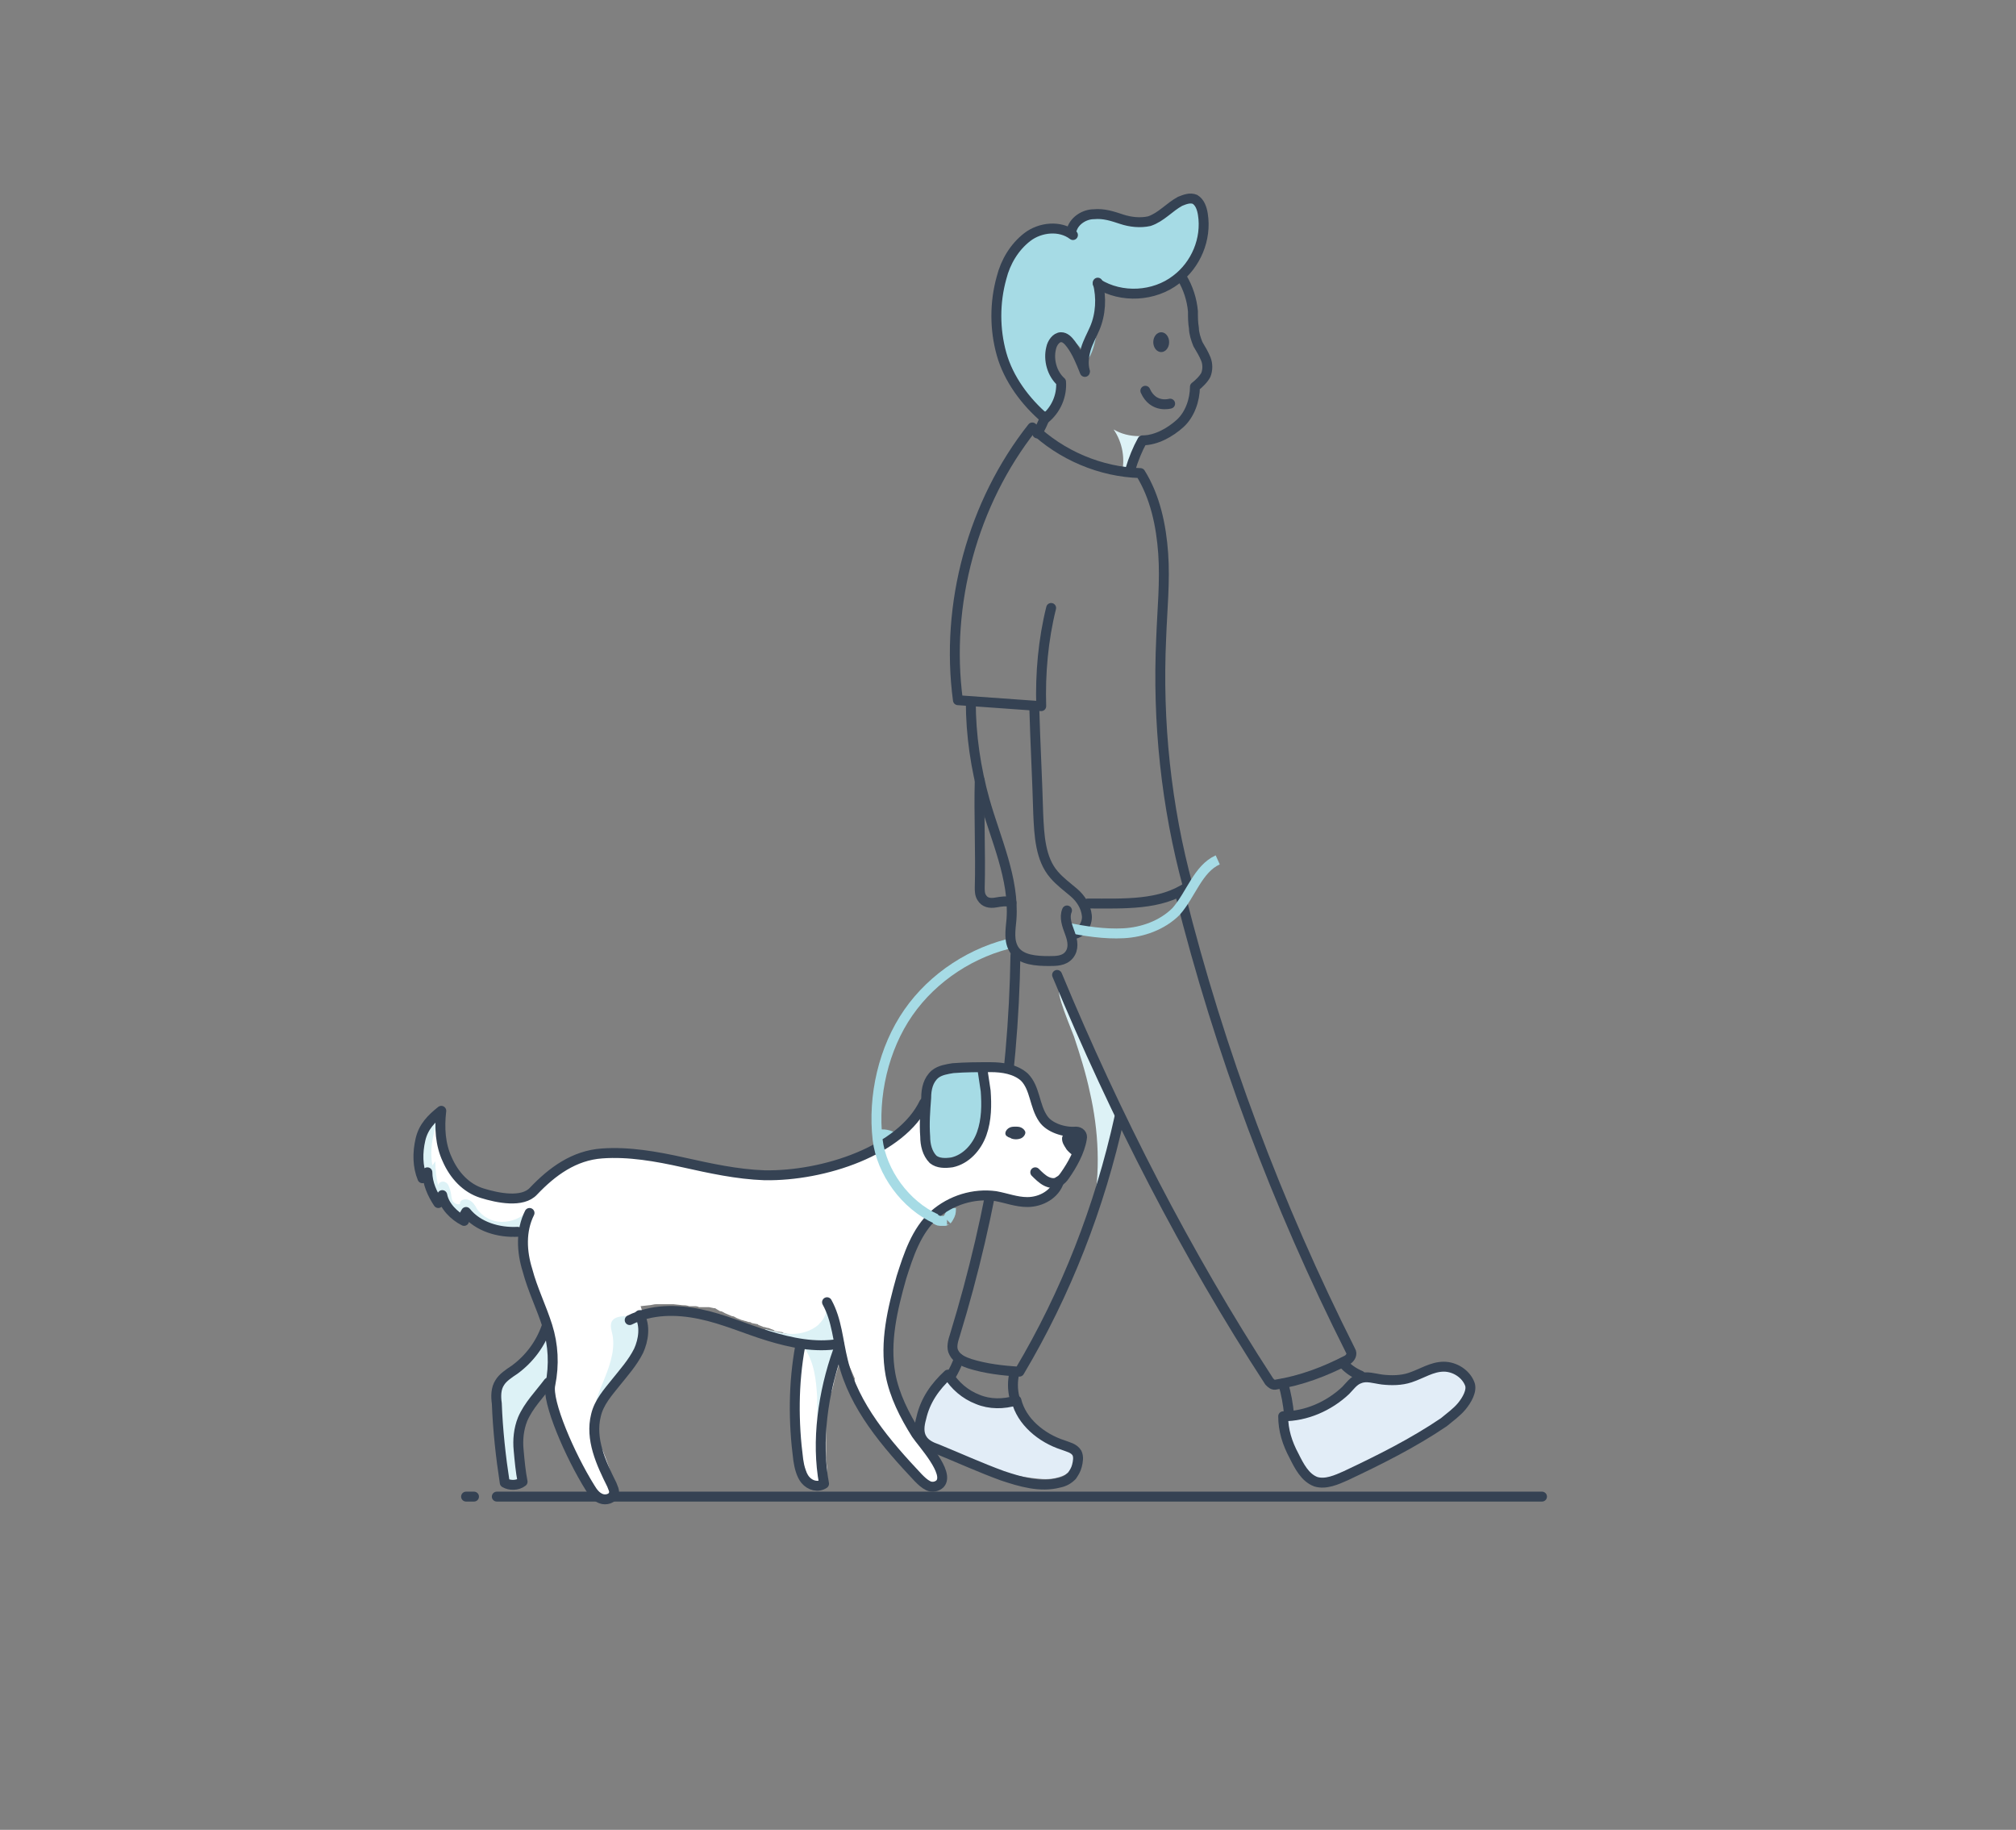 <?xml version="1.0" encoding="utf-8"?>
<!-- Generator: Adobe Illustrator 27.0.0, SVG Export Plug-In . SVG Version: 6.00 Build 0)  -->
<svg version="1.0" xmlns="http://www.w3.org/2000/svg" xmlns:xlink="http://www.w3.org/1999/xlink" x="0px" y="0px"
	 viewBox="0 0 203.3 184.5" enable-background="new 0 0 203.3 184.5" xml:space="preserve">
<rect x="0" y="0" width="203.3" height="184.5" fill="#808080" stroke="none"/>
<g id="Layer_1">
	<path fill="#A6DBE5" d="M110.9,28.9c2.3,1.2,5.2,1,7.3-0.5s3.3-4.1,3-6.7c-0.1-0.6-0.3-1.2-0.7-1.5c-0.6-0.4-1.4-0.1-2,0.3
		c-0.6,0.4-1.1,1-1.7,1.3c-1.1,0.5-2.4,0.2-3.5-0.1s-2.5-0.5-3.5,0.1c-0.7,0.4-1.2,1.2-1.9,1.4c-0.5,0.1-1,0-1.5,0
		c-1.9,0-3.5,1.4-4.5,2.9c-2,3.2-2.2,7.4-0.5,10.8c1,2,2.7,3.6,4.3,5.2c0.8-1,1.7-2.1,1.5-3.4c-0.1-0.7-0.6-1.4-0.8-2.1
		c-0.3-0.7-0.3-1.6,0.3-2.1c0.6-0.5,1.6-0.2,2.1,0.4c0.4,0.4,0.5,1,0.6,1.5c0.8-0.2,1.2-2.7,1.3-3.5
		C110.7,31.6,110.9,30.2,110.9,28.9z"/>
	<line fill="none" stroke="#354253" stroke-linecap="round" stroke-miterlimit="10" x1="50.1" y1="150.9" x2="155.5" y2="150.9"/>
	<line fill="none" stroke="#354253" stroke-linecap="round" stroke-miterlimit="10" x1="47.8" y1="150.9" x2="47" y2="150.9"/>
	<path fill="#DDF2F6" d="M109.9,110.1c0.9,3.9,1.1,8.1,0.3,12c0.7-2.4,1.5-4.8,2.2-7.2c0.2-0.6,0.4-1.2,0.3-1.8
		c0-0.8-0.4-1.4-0.8-2.1c-1-1.9-1.9-3.8-2.7-5.7c-0.4-1-0.8-1.9-1.2-2.9c-0.3-0.9-0.6-2-1.1-2.8c-0.6,0.2,1.2,4.3,1.4,4.9
		C108.9,106.3,109.5,108.2,109.9,110.1z"/>
	<path fill="#DDF2F6" d="M117.5,43.3c-1.6,0.9-3.7,0.9-5.2,0c0.9,1.3,1.2,3,0.8,4.5c0.6-0.3,0.9-0.9,1.1-1.5
		c0.2-0.6,0.4-1.2,0.8-1.7c0.5-0.6,1.3-0.9,2.1-0.8"/>
	<path fill="#E2EDF7" d="M108.4,146.4c0.3,0.8-0.2,1.8-1,2.3c-0.8,0.4-1.7,0.5-2.6,0.4c-3.6-0.3-7.1-1.7-10.4-3.1
		c-0.6-0.2-1.2-0.5-1.5-1.1c-0.3-0.6-0.1-1.3,0.2-1.9c0.4-1,0.8-1.9,1.3-2.8c0.3-0.5,0.7-1.1,1.3-1.1c0.6,0,1,0.5,1.5,1
		c0.9,0.9,2.1,1.5,3.4,1.8c0.9,0.2,1.5-0.7,2.2-0.1c1,0.8,1.9,2.5,3.1,3C106.6,145.1,107.9,145.3,108.4,146.4z"/>
	<path fill="#E2EDF7" d="M135,140.7c0.5-0.5,1-1.2,1.7-1.5c1.1-0.5,2.5,0,3.7,0c0.9,0,1.8-0.4,2.7-0.7c0.9-0.3,1.8-0.6,2.7-0.6
		s1.9,0.6,2.2,1.5c0.2,0.6,0.1,1.4-0.3,1.9c-0.3,0.6-0.9,1-1.4,1.5c-3.1,2.5-6.9,4.1-10.6,5.7c-0.9,0.4-1.9,0.8-2.9,0.6
		c-1.3-0.3-2.1-1.5-2.5-2.7c-0.3-0.8-0.5-1.8-0.6-2.7c0-0.9,0.4-0.8,1.2-0.9C132.4,142.5,133.9,141.8,135,140.7z"/>
</g>
<g id="Layer_2">
	<path fill="none" stroke="#A6DBE5" stroke-miterlimit="10" d="M88.7,114.4c0.6-0.1,1.2,0.1,1.7,0.5s0.8,0.9,1.2,1.3"/>
	<path fill="none" stroke="#A6DBE5" stroke-miterlimit="10" d="M95.5,123c0.1-0.1,0.2-0.3,0.3-0.5c0.1-0.2,0.1-0.5,0.1-0.7"/>
	<path fill="none" stroke="#354254" stroke-linecap="round" stroke-miterlimit="10" d="M118,40.7c0,0-1.7,0.5-2.5-1.3"/>
	<ellipse fill="#354254" cx="117.1" cy="34.5" rx="0.8" ry="1"/>
	<path fill="none" stroke="#354253" stroke-linecap="round" stroke-linejoin="round" stroke-miterlimit="10" d="M106,61.3
		c-0.8,3.2-1.1,6.6-1,9.9c-2.8-0.2-5.6-0.4-8.4-0.6c-1.3-9.7,1.5-19.9,7.5-27.5c2.9,2.8,6.9,4.5,10.9,4.6c1.5,2.4,2.1,5.3,2.3,8.1
		c0.2,2.8-0.1,5.7-0.2,8.5c-0.4,8.5,0.5,17,2.7,25.1c-2.8,1.9-6.4,1.7-10.1,1.7"/>
	<path fill="none" stroke="#354253" stroke-linecap="round" stroke-linejoin="round" stroke-miterlimit="10" d="M104.3,71.3
		c0.1,3.6,0.3,7.2,0.4,10.8c0.1,2.1,0.2,4.5,1.6,6.1c0.6,0.7,1.3,1.2,2,1.8c0.7,0.6,1.2,1.4,1.3,2.3c0.1,0.9-0.6,1.9-1.5,1.9"/>
	<path fill="none" stroke="#354253" stroke-linecap="round" stroke-linejoin="round" stroke-miterlimit="10" d="M102,91
		c-0.5-0.2-1-0.1-1.6,0S99.3,91,99,90.5c-0.2-0.3-0.2-0.7-0.2-1c0.1-3.4-0.1-7.5,0-10.8"/>
	<path fill="none" stroke="#354253" stroke-linecap="round" stroke-linejoin="round" stroke-miterlimit="10" d="M106.6,98.3
		c5.9,14.2,13,28.1,21.4,41c0.2,0.2,0.4,0.4,0.7,0.3c2.5-0.4,4.9-1.3,7.2-2.5c0.3-0.2,0.5-0.6,0.3-0.9
		c-7.4-14.7-13.2-30.1-17.2-46.1"/>
	<path fill="none" stroke="#354253" stroke-linecap="round" stroke-linejoin="round" stroke-miterlimit="10" d="M102.4,96.3
		c-0.2,13-2.3,25.9-6.1,38.3c-0.2,0.6-0.4,1.3-0.1,1.8c0.3,0.6,1,0.9,1.6,1.1c1.6,0.5,3.3,0.7,5,0.8c4.7-7.9,8.1-16.6,10.1-25.7"/>
	<path fill="none" stroke="#354253" stroke-linecap="round" stroke-linejoin="round" stroke-miterlimit="10" d="M102.5,141.2
		c-1.3,0.4-2.7,0.4-3.9-0.1c-1.3-0.5-2.3-1.4-3-2.5c-1.3,1.2-2.3,2.6-2.7,4.4c-0.2,0.7-0.3,1.5,0.1,2.1c0.3,0.5,0.9,0.8,1.5,1
		c2.2,0.9,4.4,1.9,6.6,2.7c1.8,0.6,3.8,1.2,5.7,0.7c0.5-0.1,0.9-0.3,1.3-0.7c0.2-0.3,0.4-0.6,0.5-1c0.1-0.4,0.2-0.9,0-1.3
		c-0.3-0.5-0.9-0.6-1.4-0.8C105,145,103,143.3,102.5,141.2z"/>
	<path fill="none" stroke="#354253" stroke-linecap="round" stroke-linejoin="round" stroke-miterlimit="10" d="M102.3,138.4
		c-0.2,0.8-0.2,1.7,0,2.5"/>
	<path fill="none" stroke="#354253" stroke-linecap="round" stroke-linejoin="round" stroke-miterlimit="10" d="M95.9,138.7
		c0.3-0.5,0.6-1.1,0.8-1.7"/>
	<path fill="none" stroke="#354253" stroke-linecap="round" stroke-linejoin="round" stroke-miterlimit="10" d="M129.4,139.5
		c0.3,1,0.5,2.1,0.6,3.2"/>
	<path fill="none" stroke="#354253" stroke-linecap="round" stroke-linejoin="round" stroke-miterlimit="10" d="M135.4,137.4
		c0.5,0.6,1.1,1,1.8,1.3"/>
	<path fill="none" stroke="#354253" stroke-linecap="round" stroke-linejoin="round" stroke-miterlimit="10" d="M129.4,142.8
		c2.3,0,4.6-1,6.3-2.6c0.4-0.4,0.8-1,1.4-1.2c0.7-0.3,1.5,0,2.3,0.1c0.9,0.1,1.9,0.1,2.8-0.2c1.2-0.4,2.2-1.1,3.4-1.1
		c1.1,0,2.2,0.7,2.6,1.7c0.3,0.7-0.3,1.7-0.8,2.3c-0.5,0.6-1.2,1.1-1.8,1.6c-3.1,2.1-6.5,3.8-9.9,5.4c-0.9,0.4-2,0.9-3,0.6
		c-1.1-0.4-1.7-1.6-2.2-2.6C129.8,145.5,129.4,144.2,129.4,142.8"/>
	<path fill="none" stroke="#354253" stroke-linecap="round" stroke-linejoin="round" stroke-miterlimit="10" d="M104.7,43.6
		c0,0-0.1,0.1-0.1,0.1c0.3-0.5,0.6-1.1,0.8-1.7"/>
	<path fill="none" stroke="#354253" stroke-linecap="round" stroke-linejoin="round" stroke-miterlimit="10" d="M108.2,23.7
		c-1.3-1-3.3-0.8-4.6,0.2c-1.3,1-2.2,2.5-2.6,4.1c-0.7,2.5-0.7,5.2,0,7.7c0.7,2.5,2.4,4.8,4.4,6.5c1.1-0.9,1.7-2.3,1.6-3.7
		c-0.9-0.8-1.3-2.2-1-3.4c0.1-0.5,0.5-1.1,1-1.1c0.4,0,0.7,0.3,1,0.7c0.6,0.8,1,1.8,1.4,2.8"/>
	<path fill="none" stroke="#354253" stroke-linecap="round" stroke-linejoin="round" stroke-miterlimit="10" d="M114,47.3
		c0.3-1,0.7-2,1.2-2.9c1.4,0,2.8-0.8,3.8-1.7s1.5-2.4,1.5-3.7c0.4-0.3,0.9-0.8,1.1-1.2c0.2-0.5,0.2-1.1,0-1.6
		c-0.2-0.5-0.5-1-0.8-1.5c-0.2-0.5-0.4-1.1-0.4-1.6c-0.1-0.6-0.1-1.1-0.1-1.7c-0.1-1.2-0.5-2.4-1.1-3.4"/>
	<path fill="none" stroke="#354253" stroke-linecap="round" stroke-linejoin="round" stroke-miterlimit="10" d="M109.4,37.4
		c-0.2-0.7-0.1-1.5,0.1-2.2s0.6-1.4,0.9-2.1c0.6-1.4,0.7-3.1,0.3-4.6"/>
	<path fill="none" stroke="#354253" stroke-linecap="round" stroke-linejoin="round" stroke-miterlimit="10" d="M108.1,23.1
		c0.3-0.9,1.3-1.5,2.2-1.5c1-0.1,1.9,0.2,2.8,0.5c0.9,0.3,1.9,0.4,2.8,0.2c1.2-0.4,2-1.4,3.1-2c0.5-0.2,1-0.4,1.5-0.2
		c0.5,0.3,0.7,0.9,0.8,1.5c0.4,2.5-0.7,5.1-2.7,6.6c-2.2,1.7-5.5,1.9-7.9,0.4"/>
	<path fill="none" stroke="#A6DBE5" stroke-miterlimit="10" d="M107.5,93.5c1.9,0.4,3.9,0.7,5.8,0.6s3.9-0.8,5.3-2.2
		c1.5-1.7,2.2-4.3,4.2-5.2"/>
	<g>
		<path fill="#FFFFFF" d="M94.9,147.9l-3.4-5.2c-1.1-2.1-1.7-4.5-2-6.9l0.7-4.3c0.3-1.5,0.8-3,1.4-4.4l2.2-3.9
			c1.2-1.4,2.8-2.3,4.6-2.5l3.1-0.1c1,0,2,0.7,3,0.5c1-0.2,2-0.9,2.1-1.9l0.7-0.7c0.1-0.2,0.2-0.3,0.3-0.5l1-1.8
			c-0.1-0.6-0.2-1.1-0.3-1.7c0-0.2-0.1-0.4-0.2-0.5c-0.3-0.2-0.7-0.2-1-0.1c-0.7,0-1.4-0.3-1.8-0.8l-1-2c-0.1-0.8-0.3-1.7-0.8-2.3
			c-0.5-0.7-1.3-1.1-2.2-1.1l-6.6,0.5c-0.5,0.4-0.8,1-1,1.6c-0.3,0.8-0.7,1.6-1,2.5l-2.3,2.3c-2.5,1.9-5.6,3.4-8.8,3.4l-5.5,0.3
			c-0.2,0-0.5-0.1-0.7-0.1l-4.7-0.5c-0.4-0.1-0.8-0.3-1.2-0.3l-4.8-1c-0.4-0.1-0.7-0.3-1.1-0.3l-3.5-0.1c-0.3,0.1-0.7,0.4-1,0.4
			l-2.6,1.4c-0.3,0.2-0.6,0.4-0.8,0.6l-1.8,1.5c-0.2,0.1-0.4,0.3-0.6,0.4l-0.6,0.3c-0.1,0-0.3,0.1-0.4,0.1l-1.1,0.1
			c-0.8,0-1.5-0.3-2.3-0.3l-1-0.5c-0.1,0-0.2-0.1-0.3-0.1l-0.7-0.4c-0.1-0.1-0.2-0.1-0.3-0.2l-0.3-0.3c-0.1,0-0.1-0.1-0.2-0.1
			l-0.3-0.5c0-0.1,0-0.1-0.1-0.2l-0.3-0.5c0-0.1-0.1-0.3-0.1-0.4l-0.1-0.3c0-0.1-0.1-0.3-0.1-0.4l-0.2-0.5c0-0.1,0-0.2-0.1-0.3
			l-0.1-0.3c0-0.1-0.1-0.3-0.1-0.4l-0.1-0.3c0-0.1,0-0.2,0-0.3v-0.5c0-0.2,0-0.3,0-0.5l-0.1-0.6c0-0.1,0-0.2,0-0.3l-0.1-0.2
			c0,0,0-0.1-0.1-0.1l-0.1-0.1c0,0,0,0-0.1-0.1l-0.2,0.2c0,0-0.1,0.1-0.1,0.1l-0.3,0.4c-0.1,0.1-0.2,0.2-0.3,0.3l-0.2,0.2
			c0,0.1-0.1,0.1-0.1,0.2l-0.3,0.4c0,0.1-0.1,0.2-0.1,0.3l-0.1,0.3c0,0.1,0,0.2-0.1,0.3l-0.1,0.4c0,0.1,0,0.2-0.1,0.3v0.3
			c0,0.1,0,0.2,0,0.3v0.3c0,0.1,0,0.1,0,0.2v0.3c0,0.1,0,0.2,0,0.3l0.1,0.3c0,0.1,0,0.2,0.1,0.3l0.1,0.1c0,0,0,0,0.1,0.1l0.2-0.1
			c0,0,0.1,0,0.1,0.1h0.1c0,0.1,0,0.1,0.1,0.2l0.1,0.3c0,0.1,0,0.2,0.1,0.3l0.2,0.7c0,0.2,0,0.3,0.1,0.5l0.3,0.7c0,0,0,0,0.1,0
			l0.8,0.2l1.4,2c0,0,0.1,0,0.1,0H47c0-0.1,0-0.3,0.1-0.4v-0.1c0.1,0,0.2,0.1,0.3,0.1l1.9,1.2c1,0,1.9,0.3,2.8,0.5
			c0.1,0,0.3,0,0.4,0.1c0.1,0.1,0.2,0.3,0.2,0.4c0.3,1.7,0.8,3.3,1.1,4.9l0.1,0.3c0,0.1,0.1,0.2,0.1,0.3l0.2,0.8
			c0.1,0.2,0.1,0.4,0.2,0.6l0.1,0.2c0,0.1,0.1,0.3,0.1,0.4l0.1,0.3c0,0.1,0,0.2,0.1,0.3l0.1,0.4c0,0.1,0,0.2,0.1,0.3l0.1,0.5
			c0,0.1,0,0.1,0,0.2l-0.3,0.3c-0.7,1.4-1.8,2.6-3.1,3.4c-0.3,0.2-0.6,0.3-0.8,0.6c-0.2,0.2-0.5,0.5-0.5,0.8l-0.1,0.5
			c0,0.1,0,0.1-0.1,0.2v1.1c0,0.2,0,0.3,0,0.5l0.1,1c0,0.2,0,0.4,0.1,0.6l0.1,1.4c0,0.3,0.1,0.6,0.1,0.9l0.1,0.8
			c0,0.3,0.1,0.6,0.1,0.8l0.2,0.8c0,0,0,0.1,0,0.1l0.1,0.5c0,0,0,0.1,0.1,0.1l0.2,0.5c0,0.1,0,0.1,0.1,0.2l0.1,0.1c0,0,0,0,0.1,0H52
			c0.1,0,0.1,0,0.2-0.1l0.3-0.1c0,0,0.1,0,0.1-0.1l0.1-0.4c0-0.3-0.1-0.6-0.1-0.9l-0.1-1.2c0-0.4,0-0.8-0.1-1.2v-0.7
			c0-0.2,0-0.4,0-0.7l-0.1-0.4c0-0.2,0-0.4,0.1-0.6l0.3-0.8c0.1-0.1,0.1-0.2,0.2-0.3l0.7-1c0.1-0.2,0.3-0.3,0.4-0.5l0.5-0.5
			c0.1-0.1,0.1-0.1,0.2-0.2l0.5-0.6c0.1,0,0.1-0.1,0.2-0.1v0.8c0,0.2,0,0.3,0.1,0.5l0.4,1.4c0,0.1,0.1,0.2,0.1,0.3l0.5,1
			c0,0.1,0.1,0.3,0.1,0.4l0.3,0.8c0.1,0.2,0.1,0.3,0.2,0.5l0.2,0.3c0.1,0.2,0.2,0.4,0.3,0.6l0.2,0.5c0.1,0.2,0.2,0.3,0.3,0.5
			l0.3,0.6c0.1,0.1,0.1,0.2,0.2,0.3l0.4,0.8c0.1,0.1,0.1,0.2,0.2,0.3l0.4,0.7c0,0.1,0.1,0.2,0.1,0.3l0.3,0.5c0.1,0,0.1,0.1,0.1,0.1
			l0.2,0.2c0.3,0.4,0.9,0.5,1.3,0.2s0.5-0.9,0.2-1.3l-0.1-0.5c-0.1-0.3-0.2-0.6-0.3-0.9l-0.4-1.1c-0.1-0.2-0.1-0.3-0.2-0.5l-0.3-0.6
			c-0.1-0.2-0.1-0.3-0.2-0.5l-0.3-0.9c-0.1-0.2-0.1-0.5-0.2-0.7v-0.9c0.1-0.2,0.1-0.5,0.2-0.7l0.3-0.7c0.1-0.2,0.2-0.4,0.3-0.6
			l0.5-0.7c0.2-0.2,0.4-0.5,0.6-0.7l0.5-0.7c0.1-0.1,0.1-0.1,0.2-0.2l0.5-0.6c0.2-0.2,0.3-0.3,0.5-0.5l0.5-0.8
			c0.2-0.3,0.3-0.5,0.5-0.8l0.3-0.5c0-0.1,0-0.1,0.1-0.2l0.1-0.5c0-0.1,0-0.2,0.1-0.3v-0.7c0-0.2-0.1-0.4-0.1-0.7l-0.1-0.5
			c0-0.1-0.1-0.2-0.1-0.3l-0.1-0.3l0.9-0.1c0.2,0,0.4-0.1,0.7-0.1h0.8c0.3,0,0.6,0,0.9,0l0.9,0.1c0.2,0,0.4,0,0.7,0.1h0.5
			c0.2,0,0.3,0,0.5,0.1h0.7c0.1,0,0.2,0,0.3,0l0.5,0.1c0,0,0.1,0,0.1,0l0.5,0.3c0.2,0,0.3,0.1,0.5,0.2l0.7,0.3
			c0.2,0,0.3,0.1,0.5,0.2l0.5,0.2c0.1,0,0.3,0.1,0.4,0.1l0.3,0.1c0.1,0,0.2,0,0.3,0.1l0.5,0.1c0.1,0,0.1,0,0.2,0.1l0.5,0.2
			c0.2,0,0.3,0.1,0.5,0.1l0.5,0.2c0,0,0.1,0,0.1,0.1l0.6,0.1c0.1,0,0.2,0,0.3,0.1l0.4,0.1c0,0,0.1,0,0.1,0l0.3,0.1
			c0.2,0,0.3,0,0.5,0.1h0.5c0.1,0,0.2,0,0.3,0.1c-0.1,0.2-0.1,0.3-0.2,0.5l-0.1,0.3c0,0.1,0,0.2-0.1,0.3v0.8c0,0.2,0,0.4-0.1,0.6
			l-0.1,1.1c0,0.2-0.1,0.3-0.1,0.5l-0.1,1c0,0.1,0,0.3,0,0.4l0.1,0.8c0,0.2,0,0.4,0.1,0.7l0.1,1.1c0,0.2,0,0.4-0.1,0.6l-0.1,1
			c0,0.2,0,0.4,0.1,0.7l0.1,0.5c0,0.2,0,0.4,0.1,0.6l0.2,0.8c0,0.2,0.1,0.3,0.1,0.5l0.3,0.8c0,0.1,0.1,0.3,0.1,0.4l0.3,0.5
			c0.1,0.1,0.3,0.2,0.4,0.3l0.5,0.1c0.3,0,0.6,0.1,0.9-0.1v-0.3c0,0,0,0,0-0.1l-0.1-0.5c0-0.2,0-0.4,0-0.7l-0.1-1c0-0.2,0-0.5,0-0.7
			v-1.2c0-0.2,0-0.4,0-0.6V144c0-0.2,0-0.4,0-0.6v-0.7c0.1-0.3,0.1-0.7,0.2-1l0.2-1c0.1-0.2,0.1-0.3,0.2-0.5l0.2-0.8
			c0-0.2,0.1-0.3,0.1-0.5l0.3-1c0.1-0.3,0.1-0.6,0.2-0.9l0.1-0.7c0-0.1,0-0.3,0.1-0.4l0.1-0.3l0.2,0.8c0.1,0.3,0.2,0.7,0.3,1
			l0.4,0.9c0.1,0.2,0.2,0.5,0.3,0.7L86,140c0.1,0.2,0.2,0.4,0.3,0.7l0.7,1.3c0.2,0.3,0.3,0.5,0.5,0.8l0.5,0.7
			c0.2,0.3,0.3,0.6,0.5,0.8l0.7,0.8c0.2,0.3,0.5,0.6,0.7,0.8l0.5,0.6c0.2,0.2,0.4,0.3,0.6,0.5l0.6,0.6c0.2,0.2,0.4,0.4,0.7,0.6
			l0.4,0.4c0.3,0.3,1,1.2,1.5,1.2C94.9,150,95.3,148.6,94.9,147.9z"/>
		<path fill="#A6DBE5" d="M99.1,112.7c-0.3,1.7-1.3,3.5-2.9,4.3c-0.7,0.4-1.7,0.5-2.3,0c-0.5-0.4-0.6-1.2-0.6-1.9
			c-0.1-1.2,0-2.4,0-3.5c0-1,0.2-2.1,0.8-2.8c0.6-0.7,1.5-1.1,2.4-1.1c0.9-0.1,2.2-0.2,2.6,0.7C99.7,109.3,99.3,111.6,99.1,112.7z"
			/>
		<path fill="#DDF2F6" d="M61.7,134.3c0.4,1.5-0.1,3.1-0.7,4.6s-1.3,3-1.2,4.5c-0.1-1.5,0.8-2.8,1.8-3.9c1.1-1.2,2.4-2.4,2.8-4.1
			c0.3-1.3,0.2-2.9-1.5-2.7C61.8,132.8,61.4,133.2,61.7,134.3z"/>
		<path fill="#DDF2F6" d="M52.7,137.2c-1,0.6-2,1.3-2.5,2.4c-0.4,0.9-0.3,1.9-0.2,2.8c0.2,1.9,0.4,3.8,0.6,5.7
			c0.1,0.5,0.1,1.1,0.5,1.5s1,0.5,1.3,0.1c-0.2-1.2-0.4-2.5-0.4-3.8c0-1.3,0.2-2.6,0.9-3.7c0.6-1,1.5-1.8,2.1-2.9
			c0.3-0.6,0.6-1.2,0.6-1.9c0.1-0.5,0.2-1.6-0.1-2c-0.4-0.4-0.9,0.1-1.2,0.4C53.9,136.4,53.4,136.8,52.7,137.2z"/>
		<path fill="#DDF2F6" d="M43.6,117.5c0.1-0.1,0.2-0.3,0.3-0.4c0,0.9,0.1,1.7,0.3,2.5c-0.1-0.3,0.4-0.6,0.7-0.4
			c0.3,0.1,0.4,0.5,0.5,0.8c0.1,0.3,0.1,0.7,0.2,1c0.1,0.3,0.5,0.5,0.8,0.4c-0.1-0.4,0.5-0.6,0.9-0.4s0.6,0.5,0.8,0.9
			c0.6,0.8,1.5,1.3,2.5,1.3s2-0.4,2.6-1.1c0,0.5,0,1-0.1,1.5c-0.1,0.5-0.5,0.9-0.9,1c-0.3,0.1-0.6,0.1-0.9,0
			c-1.6-0.2-3.1-0.9-4.4-1.9c0,0.2-0.1,0.4-0.1,0.6c-1.1-0.5-2-1.5-2.3-2.7c0.2,0.1,0.1,0.4-0.1,0.5c-0.2,0.1-0.4,0-0.5-0.2
			s-0.2-0.3-0.2-0.5c-0.2-0.8-0.4-1.5-0.6-2.3c-0.1,0.2-0.4,0.4-0.6,0.4c-0.3,0.1-0.3-2.5-0.2-2.7c0.2-0.9,0.6-1.8,1.1-2.5
			c0.8-1,0.6,0.2,0.4,0.8C43.5,115.2,43.4,116.3,43.6,117.5z"/>
		<path fill="#DDF2F6" d="M80.6,135.5c1.3,0.2,2.6,0.2,4,0.1c-0.3-1.2-0.5-2.5-0.9-3.7c-0.3-0.7-0.3,0.1-0.4,0.4
			c-0.1,0.5-0.4,0.9-0.8,1.3c-0.7,0.6-1.7,0.9-2.6,0.9c-0.9,0-1.9-0.3-2.8-0.5c0.9,0.8,2,1.3,3.2,1.5c0.6,0.1,1.3,0,1.9,0
			c0.7,0,1.4,0,2.1,0c0.1,0,0.3,0,0.4,0.1c0.1,0.1,0,0.4,0,0.5c-1.3,3.1-2,6.4-1.8,9.8c-0.5-1.6-0.5-3.4-0.5-5.1
			c-0.1-1.7-0.3-3.5-1.3-4.9"/>
		<path fill="none" stroke="#354253" stroke-linecap="round" stroke-linejoin="round" stroke-miterlimit="10" d="M84.6,135.5
			c-2.4,0.4-4.8-0.1-7.1-0.8c-2.3-0.7-4.5-1.7-6.9-2.2c-2.4-0.5-4.9-0.5-7.1,0.6"/>
		<path fill="none" stroke="#354253" stroke-linecap="round" stroke-linejoin="round" stroke-miterlimit="10" d="M53.4,122.3
			c-0.9,1.8-0.8,3.9-0.2,5.8c0.5,1.9,1.4,3.7,2,5.6c0.6,1.9,0.7,3.9,0.3,5.9c-0.4,1.7,2,7.2,4,10.4c0.3,0.5,0.6,0.9,1.1,1.1
			s1.2,0,1.3-0.5c0.1-0.3-0.1-0.6-0.2-0.9c-1.1-2.2-2.2-4.6-1.6-7c0.3-1.3,1.2-2.3,2-3.3c0.8-1,1.7-2,2.3-3.2
			c0.5-1.1,0.7-2.5,0.1-3.6"/>
		<path fill="none" stroke="#354253" stroke-linecap="round" stroke-linejoin="round" stroke-miterlimit="10" d="M55.1,133.8
			c-0.6,1.7-1.7,3.2-3.2,4.3c-0.6,0.4-1.2,0.8-1.5,1.3c-0.4,0.6-0.4,1.4-0.3,2.1c0.1,2.7,0.4,5.4,0.8,8c0.5,0.3,1.3,0.3,1.8-0.1
			c-0.2-1-0.3-2.1-0.4-3.2c-0.1-1,0-2.1,0.4-3.1c0.6-1.4,1.7-2.5,2.6-3.7"/>
		<path fill="none" stroke="#354253" stroke-linecap="round" stroke-linejoin="round" stroke-miterlimit="10" d="M80.7,135.7
			c-0.7,3.8-0.7,7.7-0.2,11.5c0.1,0.7,0.3,1.5,0.7,2c0.5,0.6,1.3,0.8,1.9,0.4c-0.8-4.3-0.1-9.2,1.4-13.4"/>
		<path fill="none" stroke="#354253" stroke-linecap="round" stroke-linejoin="round" stroke-miterlimit="10" d="M83.4,131.3
			c1,1.8,1.1,3.9,1.6,5.9c1.1,4.6,4.4,8.4,7.6,11.8c0.3,0.3,0.6,0.6,1,0.8c0.4,0.2,0.9,0.1,1.2-0.2c1-1.1-1.8-4.1-2.4-5
			c-1.2-1.9-2.2-3.9-2.6-6c-0.6-3.3,0.2-6.6,1.1-9.8c0.7-2.2,1.5-4.7,3.3-6.3c1.7-1.5,4-2.2,6.2-1.9c1.1,0.2,2.1,0.6,3.2,0.6
			c1.4,0,2.8-0.8,3.2-2.1"/>
		<path fill="none" stroke="#354253" stroke-linecap="round" stroke-linejoin="round" stroke-miterlimit="10" d="M104.4,118.2
			c0.3,0.3,0.7,0.7,1.1,0.9s0.9,0.3,1.3,0c0.2-0.1,0.4-0.3,0.6-0.6c0.7-1,1.5-2.4,1.7-3.7c0.1-0.4-0.2-0.7-0.6-0.7
			c-1.2,0.1-2.7-0.4-3.3-1.3c-0.9-1.3-0.8-3.1-1.9-4.2c-0.9-0.8-2.2-1-3.4-1c-1.3,0-2.5,0-3.8,0.1c-0.6,0.1-1.3,0.2-1.8,0.6
			c-0.7,0.6-0.9,1.5-0.9,2.4c-0.1,1.3-0.2,2.6-0.1,3.9c0,0.8,0.2,1.7,0.8,2.3c0.5,0.4,1.2,0.4,1.9,0.3c1.4-0.3,2.5-1.5,3-2.9
			c0.5-1.4,0.5-2.9,0.4-4.3c-0.1-0.7-0.2-1.3-0.3-2"/>
		<path fill="none" stroke="#354253" stroke-linecap="round" stroke-linejoin="round" stroke-miterlimit="10" d="M93.2,111.2
			c-2.3,4.8-10.1,7.4-16.1,7.3c-2.8-0.1-5.5-0.7-8.2-1.3s-5.5-1.1-8.2-0.9c-2.8,0.2-5,1.8-6.9,3.8c-1.1,1.2-3.6,0.7-5.2,0.2
			c-1.6-0.5-2.8-1.8-3.5-3.4c-0.7-1.5-0.8-3.2-0.6-4.9c-1,0.8-1.8,1.6-2.1,2.9c-0.3,1.3-0.3,2.7,0.2,3.9c0.2-0.1,0.4-0.4,0.5-0.6
			c0,1.1,0.5,2.2,1.1,3.1c0.1-0.3,0.3-0.5,0.4-0.8c0.2,1.1,1.2,2.1,2.2,2.6c-0.1-0.3,0-0.6,0.2-0.9c1.2,1.5,3.3,2.1,5.2,2"/>
		<path fill="#354253" d="M108.4,116.5c0.3-0.5,0.4-1.1,0.5-1.7c0-0.1,0-0.3-0.1-0.4c-0.2-0.2-1-0.3-1.2-0.2
			c-0.3,0.1-0.5,0.3-0.5,0.6c0,0.4,0.2,0.7,0.4,1C107.5,115.9,108.3,116.7,108.4,116.5z"/>
		<path fill="#354253" d="M101.6,114.6c0.1,0.1,0.3,0.1,0.4,0.2c0.3,0.1,0.6,0.1,0.9,0c0.3-0.1,0.5-0.4,0.5-0.6
			c0-0.2-0.2-0.4-0.4-0.5s-0.4-0.1-0.6-0.1c-0.2,0-0.4,0-0.6,0.1C101.4,113.9,101.2,114.4,101.6,114.6z"/>
	</g>
	<path fill="none" stroke="#A6DBE5" stroke-miterlimit="10" d="M94.4,122.9c-3.1-1.4-5.5-4.7-5.9-8c-0.5-4.4,0.6-9.2,3.1-12.8
		s6.5-6.2,10.8-7.1"/>
	<path fill="none" stroke="#354253" stroke-linecap="round" stroke-linejoin="round" stroke-miterlimit="10" d="M107.6,91.8
		c-0.3,0.7,0,1.5,0.3,2.3s0.4,1.6-0.1,2.2c-0.5,0.6-1.3,0.6-2,0.6c-1.3,0-2.8-0.1-3.5-1.1c-0.6-0.9-0.4-2-0.3-3.1
		c0.3-4.1-1.6-8.1-2.7-12c-0.9-3.2-1.4-6.6-1.4-9.9"/>
	<path fill="none" stroke="#A6DBE5" stroke-miterlimit="10" d="M94.3,122.9c0.2,0.1,0.3,0.2,0.5,0.2c0.2,0,0.4,0,0.5,0
		c0.1,0,0.1-0.1,0.2-0.1"/>
</g>
</svg>
